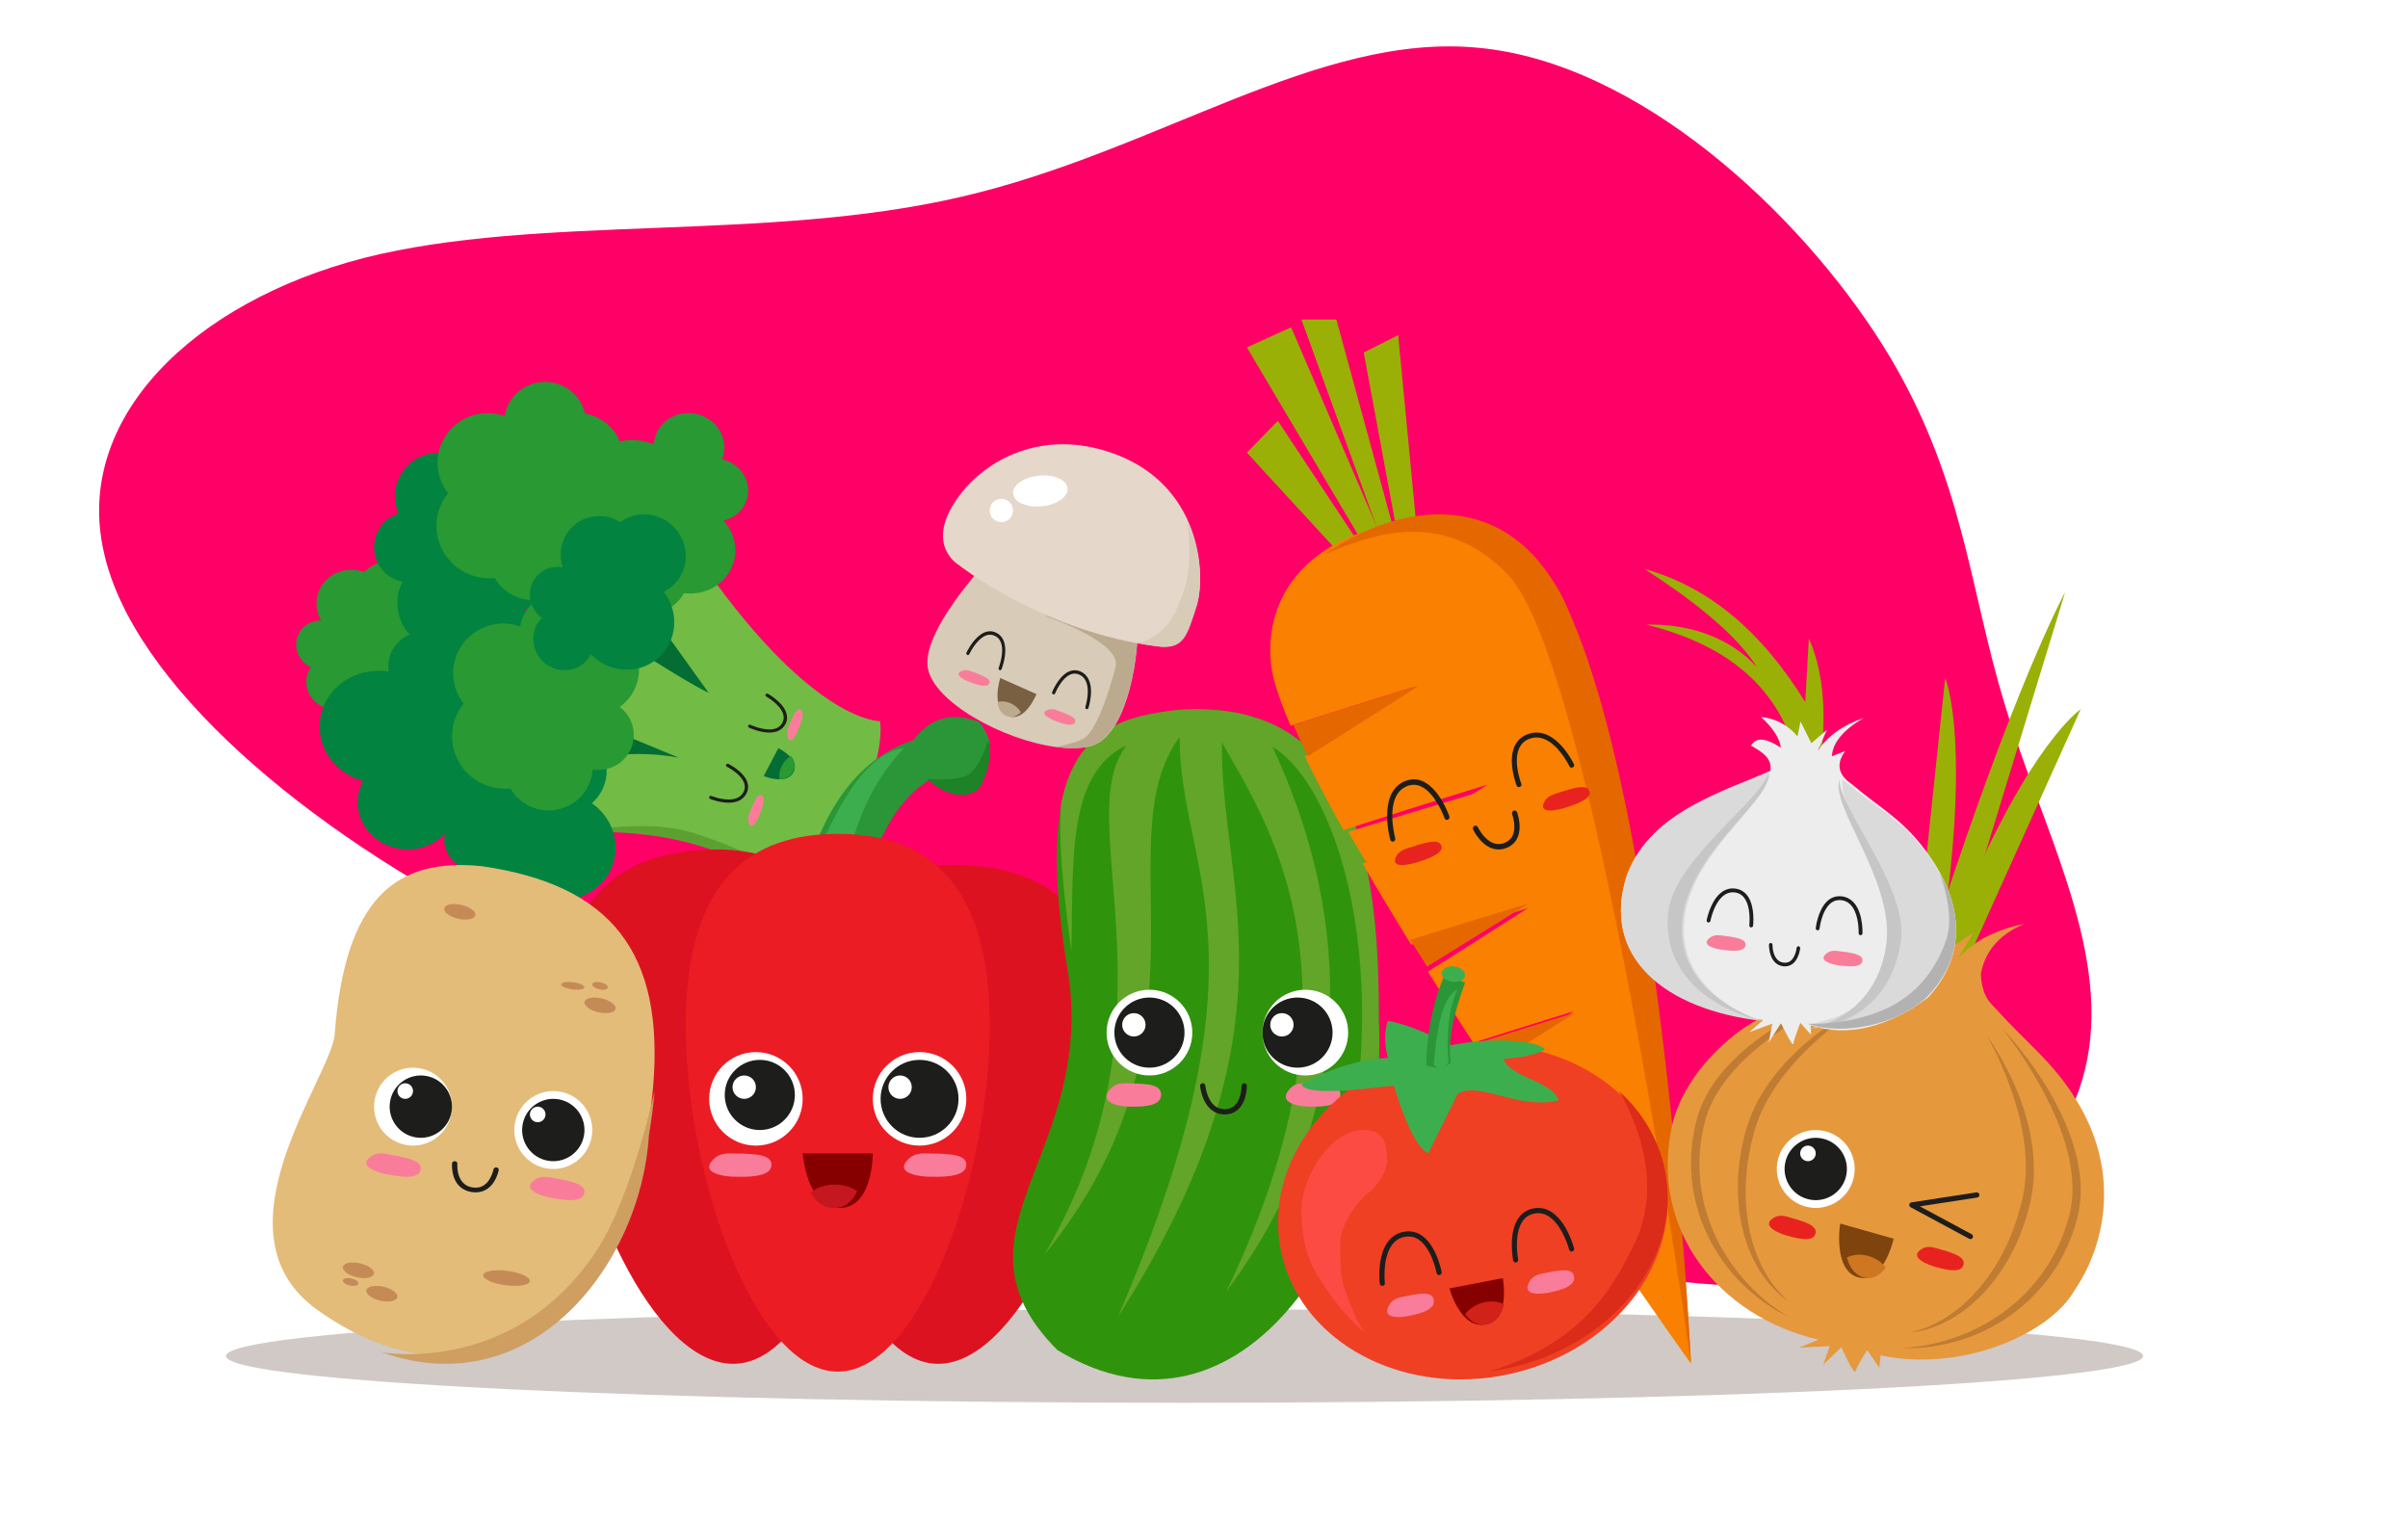 <?xml version="1.0" encoding="UTF-8"?>
<svg width="309px" height="195px" viewBox="0 0 309 195" version="1.1" xmlns="http://www.w3.org/2000/svg" xmlns:xlink="http://www.w3.org/1999/xlink">
    <title>veggies</title>
    <defs>
        <filter id="filter-1">
            <feColorMatrix in="SourceGraphic" type="matrix" values="0 0 0 0 0.966 0 0 0 0 1 0 0 0 0 0.913 0 0 0 1 0"></feColorMatrix>
        </filter>
    </defs>
    <g id="veggies" stroke="none" stroke-width="1" fill="none" fill-rule="evenodd">
        <g filter="url(#filter-1)" id="blob-(4)">
            <g transform="translate(148, 71.5) scale(-1, -1) rotate(-165) translate(-148, -71.5) translate(15, -3)">
                <path d="M216.353,23.98 C230.859,37.487 235.158,51.395 243.575,64.702 C251.813,78.109 264.35,90.916 265.424,105.624 C266.499,120.332 256.111,136.841 235.337,143.745 C214.562,150.748 183.221,148.147 152.775,147.447 C122.329,146.746 92.957,147.947 65.019,142.244 C37.08,136.541 10.575,124.034 2.694,108.626 C-5.365,93.217 5.381,74.807 25.26,63.601 C45.319,52.395 74.69,48.293 97.256,36.187 C120.001,24.08 135.94,3.969 156.357,0.567 C176.773,-2.934 201.667,10.373 216.353,23.98 Z" id="Path" fill="#FF0066" fill-rule="nonzero"></path>
            </g>
        </g>
        <path d="M152,180 C84.069,180 29,177.314 29,174 C29,170.687 84.069,168 152,168 C219.93,168 275,170.687 275,174 C275,177.314 219.93,180 152,180" id="Fill-1" fill="#D0C9C6"></path>
        <polyline id="Fill-2" fill="#046D33" points="69 106 73.989 85.249 87.826 71 98 93.937 91.868 104.473 69 106"></polyline>
        <line x1="105.5" y1="111.5" x2="105.5" y2="111.5" id="Fill-3" fill="#046D33"></line>
        <path d="M76.843,106.169 C73.918,106.173 72,106.402 72,106.402 C72,106.402 73.266,98.854 74.951,98.044 C79.762,95.729 87.118,97.221 87.118,97.221 L77.417,93.232 C77.417,93.232 78.821,81.554 82.274,83.758 C89.044,88.083 90.941,88.905 90.941,88.905 L84.345,79.718 L90.566,73 C104.587,92.84 112.923,92.534 112.923,92.534 C112.923,92.534 113.767,96.558 109.857,104.245 C108.355,107.195 106.883,109.316 105.636,110.811 C105.471,111.006 105.312,111.192 105.157,111.367 C103.402,113.342 102.202,114 102.202,114 C102.202,114 100.614,111.508 91.414,108.343 C86.203,106.55 80.664,106.165 76.843,106.169" id="Fill-4" fill="#72BB45"></path>
        <path d="M87.387,106.467 C90.725,107.198 96.919,109.78 100.523,111.774 C103.821,113.6 105.778,111.307 106,111.145 C103.699,114.173 102.154,115 102.154,115 C102.154,115 100.553,112.374 91.275,109.037 C86.021,107.147 80.436,106.742 76.583,106.746 C76.583,106.746 75.337,106.314 76.489,106.274 C78.862,106.193 83.413,105.597 87.387,106.467" id="Fill-5" fill="#5DA032"></path>
        <path d="M45.758,89.529 C45.949,89.248 46.089,88.95 46.184,88.641 L46.308,88.726 C48.906,90.442 52.388,89.822 54.086,87.342 C55.637,85.076 55.157,82.041 53.076,80.228 C53.482,79.935 53.844,79.57 54.14,79.137 C55.556,77.071 54.945,74.237 52.778,72.808 C50.815,71.514 48.252,71.816 46.734,73.416 C44.785,72.689 42.543,73.304 41.361,75.028 C40.399,76.433 40.397,78.197 41.195,79.614 C40.155,79.609 39.145,80.086 38.531,80.98 C37.546,82.42 37.971,84.393 39.481,85.391 C39.614,85.477 39.752,85.552 39.893,85.618 L39.871,85.648 C38.81,87.198 39.267,89.323 40.892,90.393 C42.519,91.466 44.697,91.079 45.758,89.529" id="Fill-6" fill="#289933"></path>
        <path d="M62.498,85 C65.344,85.024 67.668,82.712 67.691,79.842 C67.695,79.279 67.609,78.736 67.448,78.227 C70.556,77.848 72.975,75.191 73,71.949 C73.02,69.394 71.548,67.182 69.408,66.147 C69.501,65.707 69.552,65.252 69.555,64.785 C69.584,61.066 66.62,58.03 62.938,58 C61.601,57.99 60.355,58.378 59.306,59.052 C58.436,58.462 57.391,58.113 56.266,58.106 C53.204,58.081 50.704,60.565 50.681,63.653 C50.675,64.453 50.835,65.212 51.13,65.902 C49.33,66.473 48.016,68.164 48,70.171 C47.985,72.392 49.558,74.248 51.647,74.641 C51.235,75.447 50.998,76.357 50.989,77.326 C50.964,80.614 53.584,83.299 56.844,83.325 C57.435,83.33 58.005,83.246 58.545,83.086 C59.481,84.244 60.902,84.988 62.498,85" id="Fill-7" fill="#038340"></path>
        <path d="M67.835,115.756 C68.043,115.377 68.184,114.981 68.263,114.578 C68.32,114.609 68.374,114.64 68.43,114.67 C71.978,116.513 76.347,115.288 78.188,111.939 C79.868,108.876 78.854,105.095 75.954,103.064 C76.434,102.64 76.851,102.136 77.171,101.549 C78.705,98.757 77.55,95.25 74.592,93.714 C71.916,92.325 68.68,93.03 66.952,95.246 C64.366,94.571 61.582,95.632 60.299,97.964 C59.258,99.861 59.489,102.096 60.695,103.787 C59.365,103.912 58.135,104.643 57.473,105.852 C56.404,107.797 57.208,110.242 59.27,111.311 C59.451,111.406 59.637,111.482 59.825,111.549 L59.801,111.587 C58.65,113.682 59.517,116.314 61.735,117.463 C63.954,118.616 66.684,117.851 67.835,115.756" id="Fill-8" fill="#038340"></path>
        <path d="M84.167,55.773 C84.013,56.179 83.927,56.591 83.902,57.003 C83.843,56.979 83.784,56.956 83.725,56.933 C79.968,55.549 75.812,57.326 74.44,60.901 C73.188,64.168 74.698,67.807 77.839,69.462 C77.418,69.944 77.076,70.502 76.837,71.127 C75.694,74.106 77.306,77.457 80.438,78.608 C83.272,79.653 86.378,78.537 87.79,76.105 C90.439,76.449 93.05,75.036 94.004,72.548 C94.782,70.525 94.252,68.325 92.832,66.795 C94.132,66.5 95.25,65.615 95.744,64.325 C96.54,62.249 95.417,59.915 93.236,59.112 C93.043,59.041 92.848,58.988 92.654,58.945 L92.672,58.905 C93.53,56.669 92.321,54.158 89.974,53.294 C87.623,52.429 85.025,53.538 84.167,55.773" id="Fill-9" fill="#289933"></path>
        <path d="M72.325,49.569 C69.742,48.265 66.578,49.277 65.259,51.83 C65,52.331 64.833,52.853 64.749,53.381 C61.745,52.317 58.338,53.595 56.849,56.479 C55.675,58.749 56.013,61.389 57.497,63.278 C57.213,63.628 56.961,64.012 56.745,64.426 C55.037,67.732 56.364,71.781 59.709,73.47 C60.921,74.082 62.232,74.298 63.493,74.17 C64.019,75.09 64.814,75.871 65.836,76.388 C68.613,77.79 72.015,76.703 73.435,73.956 C73.801,73.246 73.999,72.495 74.043,71.748 C75.942,72.05 77.904,71.135 78.827,69.35 C79.847,67.375 79.252,65.007 77.526,63.713 C78.267,63.181 78.895,62.475 79.34,61.614 C80.852,58.691 79.679,55.11 76.72,53.617 C76.184,53.345 75.626,53.163 75.062,53.063 C74.732,51.607 73.774,50.301 72.325,49.569" id="Fill-10" fill="#289933"></path>
        <path d="M49.87,84.868 C49.807,85.315 49.815,85.754 49.887,86.178 C49.82,86.168 49.754,86.157 49.686,86.148 C45.496,85.579 41.639,88.317 41.07,92.26 C40.551,95.867 42.963,99.232 46.583,100.214 C46.266,100.797 46.045,101.441 45.947,102.131 C45.471,105.418 47.92,108.466 51.413,108.938 C54.575,109.367 57.507,107.537 58.387,104.748 C61.194,104.503 63.546,102.482 63.943,99.738 C64.264,97.504 63.203,95.386 61.383,94.145 C62.65,93.553 63.591,92.404 63.795,90.982 C64.125,88.69 62.42,86.567 59.986,86.238 C59.772,86.208 59.558,86.197 59.348,86.197 L59.357,86.153 C59.713,83.686 57.876,81.399 55.257,81.046 C52.637,80.693 50.225,82.403 49.87,84.868" id="Fill-11" fill="#038340"></path>
        <path d="M74.325,76.569 C71.742,75.265 68.579,76.278 67.26,78.831 C67.001,79.331 66.833,79.853 66.749,80.38 C63.746,79.317 60.338,80.596 58.848,83.478 C57.675,85.749 58.014,88.388 59.497,90.278 C59.213,90.629 58.96,91.012 58.746,91.427 C57.037,94.732 58.363,98.781 61.708,100.47 C62.921,101.082 64.233,101.299 65.493,101.17 C66.018,102.089 66.813,102.871 67.836,103.388 C70.614,104.791 74.015,103.701 75.434,100.956 C75.801,100.247 75.998,99.495 76.044,98.747 C77.943,99.05 79.904,98.133 80.827,96.349 C81.847,94.374 81.252,92.007 79.526,90.714 C80.267,90.18 80.896,89.475 81.341,88.615 C82.851,85.691 81.679,82.11 78.721,80.617 C78.184,80.345 77.626,80.163 77.06,80.062 C76.732,78.606 75.774,77.301 74.325,76.569" id="Fill-12" fill="#289933"></path>
        <path d="M75.176,84.866 C75.445,84.591 75.662,84.284 75.83,83.955 L75.948,84.076 C78.452,86.53 82.413,86.546 84.796,84.114 C86.975,81.888 87.078,78.385 85.164,75.926 C85.673,75.68 86.147,75.347 86.562,74.919 C88.55,72.891 88.466,69.589 86.378,67.543 C84.489,65.691 81.604,65.505 79.601,66.991 C77.608,65.776 75.013,66.009 73.352,67.701 C72.004,69.081 71.634,71.061 72.218,72.811 C71.073,72.594 69.862,72.923 69.003,73.801 C67.618,75.214 67.675,77.515 69.129,78.942 C69.259,79.067 69.395,79.179 69.535,79.282 L69.506,79.31 C68.016,80.83 68.078,83.309 69.643,84.843 C71.21,86.376 73.686,86.387 75.176,84.866" id="Fill-13" fill="#038340"></path>
        <path d="M101.471,92.582 C101.229,93.198 100.875,93.739 101.044,94.448 C101.38,95.865 102.217,94.17 102.439,93.621 C102.64,93.12 103.302,91.634 102.839,91.143 C102.263,90.532 101.727,92.059 101.522,92.444 L101.471,92.582" id="Fill-14" fill="#F97D9A"></path>
        <path d="M96.471,103.584 C96.229,104.197 95.876,104.739 96.044,105.448 C96.381,106.865 97.218,105.171 97.438,104.621 C97.641,104.121 98.301,102.633 97.839,102.142 C97.263,101.532 96.728,103.059 96.522,103.444 L96.471,103.584" id="Fill-15" fill="#F97D9A"></path>
        <path d="M91.129,102.514 C91.143,102.518 92.298,102.998 93.51,103 C93.942,103 94.384,102.938 94.784,102.761 C95.184,102.585 95.541,102.285 95.775,101.837 C95.931,101.542 96.001,101.246 96,100.963 C96,100.516 95.829,100.107 95.588,99.752 C94.86,98.69 93.483,98.032 93.471,98.022 C93.366,97.971 93.238,98.012 93.186,98.114 C93.134,98.215 93.176,98.339 93.281,98.39 C93.281,98.39 93.314,98.407 93.377,98.44 C93.599,98.558 94.164,98.882 94.662,99.336 C95.164,99.79 95.58,100.366 95.576,100.963 C95.576,101.181 95.525,101.408 95.398,101.649 C95.205,102.014 94.934,102.24 94.608,102.386 C94.283,102.531 93.9,102.588 93.51,102.588 C92.962,102.588 92.403,102.475 91.985,102.361 C91.776,102.303 91.602,102.246 91.481,102.203 C91.42,102.183 91.373,102.165 91.341,102.152 L91.294,102.134 C91.186,102.09 91.062,102.139 91.017,102.244 C90.971,102.348 91.022,102.469 91.129,102.514" id="Fill-16" fill="#1D1D1B"></path>
        <path d="M98.323,89.37 C98.323,89.37 98.355,89.388 98.417,89.425 C98.633,89.555 99.183,89.909 99.669,90.388 C100.159,90.868 100.569,91.469 100.566,92.071 C100.565,92.3 100.51,92.533 100.375,92.776 C100.197,93.095 99.959,93.293 99.678,93.421 C99.398,93.548 99.069,93.601 98.725,93.601 C98.153,93.602 97.545,93.455 97.085,93.305 C96.855,93.231 96.661,93.156 96.526,93.1 C96.459,93.073 96.406,93.049 96.37,93.034 L96.317,93.009 C96.211,92.958 96.08,92.997 96.025,93.094 C95.969,93.192 96.011,93.312 96.117,93.363 C96.132,93.368 97.427,93.997 98.725,94 C99.116,94 99.511,93.942 99.87,93.78 C100.229,93.618 100.545,93.349 100.763,92.957 C100.927,92.661 101.001,92.361 101,92.071 C100.995,91.192 100.362,90.443 99.761,89.904 C99.154,89.366 98.557,89.033 98.548,89.029 C98.445,88.972 98.312,89.002 98.25,89.096 C98.188,89.191 98.22,89.313 98.323,89.37" id="Fill-17" fill="#1D1D1B"></path>
        <path d="M98,99.585 C98,99.585 100.932,100.793 101.826,99.088 C102.72,97.386 99.881,96 99.881,96 L98,99.585" id="Fill-18" fill="#046D33"></path>
        <path d="M101.803,98.987 C102.194,98.249 101.954,97.565 101.512,97 C101.053,97.256 100.637,97.672 100.352,98.212 C100.034,98.813 99.937,99.452 100.039,100 C100.752,99.949 101.432,99.689 101.803,98.987" id="Fill-19" fill="#289933"></path>
        <path d="M124.185,99.687 C125.9,99.036 126.958,95.396 127,95.248 C126.763,94.354 126.327,93.49 125.684,92.662 C122.214,91.284 119.388,92.058 117.204,94.977 C110.506,97.156 105.801,103.199 103.086,113.099 C102.453,115.692 105.501,115.516 106.273,117 L110.722,114.874 C112.388,107.464 115.248,102.521 119.302,100.048 C119.302,100.048 122.435,100.351 124.185,99.687" id="Fill-20" fill="#2A9637"></path>
        <path d="M125.811,100.896 C126.942,98.795 127.264,96.832 126.786,95 C126.743,95.153 125.674,98.909 123.939,99.581 C122.168,100.266 119,99.954 119,99.954 C121.529,102.49 124.782,102.504 125.811,100.896" id="Fill-21" fill="#1E8227"></path>
        <path d="M104,111.856 C108.019,101.345 112.019,96.442 116,96 C112.24,99.973 109.7,105.033 108.378,112.332 C106.61,113.361 105.151,113.201 104,111.856" id="Fill-22" fill="#3DAE4E"></path>
        <path d="M110.837,131.121 C112.165,149.319 105.272,174.202 94.586,174.981 C83.9,175.759 73.468,152.139 72.14,133.941 C70.812,115.744 79.091,109.861 89.777,109.081 C100.463,108.303 109.508,112.923 110.837,131.121" id="Fill-23" fill="#DD1221"></path>
        <path d="M141.852,135.248 C140.503,152.892 130.27,175.768 119.866,174.98 C109.46,174.192 102.825,150.04 104.174,132.394 C105.523,114.75 114.346,110.298 124.751,111.086 C135.155,111.874 143.201,117.604 141.852,135.248" id="Fill-24" fill="#DD1221"></path>
        <path d="M127,131.553 C127,150.607 118.269,176 107.5,176 C96.73,176 88,150.607 88,131.553 C88,112.498 96.73,107 107.5,107 C118.269,107 127,112.498 127,131.553" id="Fill-25" fill="#EC1C24"></path>
        <path d="M103,141 C103,144.315 100.314,147 97,147 C93.686,147 91,144.315 91,141 C91,137.686 93.686,135 97,135 C100.314,135 103,137.686 103,141" id="Fill-26" fill="#FFFFFF"></path>
        <path d="M102,140.5 C102,142.986 99.986,145 97.5,145 C95.015,145 93,142.986 93,140.5 C93,138.015 95.015,136 97.5,136 C99.986,136 102,138.015 102,140.5" id="Fill-27" fill="#1D1D1B"></path>
        <path d="M97,139.5 C97,140.328 96.329,141 95.501,141 C94.672,141 94,140.328 94,139.5 C94,138.671 94.672,138 95.501,138 C96.329,138 97,138.671 97,139.5" id="Fill-28" fill="#FFFFFF"></path>
        <path d="M112,140.999 C112,144.313 114.687,147 118,147 C121.315,147 124,144.313 124,140.999 C124,137.686 121.315,135 118,135 C114.687,135 112,137.686 112,140.999" id="Fill-29" fill="#FFFFFF"></path>
        <path d="M113,141 C113,143.761 115.239,146 118,146 C120.762,146 123,143.761 123,141 C123,138.24 120.762,136 118,136 C115.239,136 113,138.24 113,141" id="Fill-30" fill="#1D1D1B"></path>
        <path d="M117,139.5 C117,140.328 116.328,141 115.5,141 C114.671,141 114,140.328 114,139.5 C114,138.671 114.671,138 115.5,138 C116.328,138 117,138.671 117,139.5" id="Fill-31" fill="#FFFFFF"></path>
        <path d="M120.116,148.033 C118.839,148.043 117.563,147.753 116.573,148.723 C114.592,150.66 118.292,150.996 119.439,150.996 C120.484,150.997 123.652,151.135 123.966,149.724 C124.359,147.964 121.258,148.129 120.399,148.023 L120.116,148.033" id="Fill-32" fill="#F97D9A"></path>
        <path d="M95.116,148.033 C93.839,148.043 92.564,147.753 91.573,148.723 C89.592,150.66 93.293,150.996 94.439,150.996 C95.483,150.997 98.651,151.135 98.966,149.724 C99.358,147.964 96.257,148.129 95.399,148.023 L95.116,148.033" id="Fill-33" fill="#F97D9A"></path>
        <path d="M103,148 C103,148 103.496,155 107.774,155 C112.052,155 112,148 112,148 L103,148" id="Fill-34" fill="#870000"></path>
        <path d="M107.031,155 C108.532,155 109.444,154.028 110,152.837 C109.227,152.316 108.224,152 107.127,152 C105.905,152 104.801,152.391 104,153.021 C104.647,154.127 105.608,155 107.031,155" id="Fill-35" fill="#C4171F"></path>
        <path d="M176.92,130.912 C177.145,102.156 169.423,90.199 151.72,91.041 C141.016,92.148 132.169,95.169 136.928,124.01 C141.113,147.987 120.452,157.956 135.69,173.237 C159.557,187.756 178.382,157.404 176.92,130.912" id="Fill-36" fill="#30930C"></path>
        <path d="M163.287,95.834 C172.193,114.803 176.042,140.861 157.34,165.748 C177.038,125.089 161.83,104.508 156.808,95.251 C156.453,113.518 167.379,131.516 143.44,169 C163.8,121.893 151.353,111.83 151.368,94.562 C141.549,107.946 157.138,132.621 134,161.029 C152.151,129.962 137.1,105.073 144.584,95.626 C136.812,99.229 137.76,110.78 137.481,122.08 C136.279,113.271 135.816,107.394 136.171,103.089 C138.115,93.386 144.481,91.781 151.692,91.041 C169.415,90.203 177.145,102.096 176.92,130.701 C177.405,139.434 175.657,148.588 172.237,156.402 C171.509,157.546 170.756,158.655 169.982,159.717 C180.344,127.349 171.988,100.979 163.287,95.834" id="Fill-37" fill="#62A528"></path>
        <path d="M153,132.501 C153,135.538 150.538,138 147.5,138 C144.463,138 142,135.538 142,132.501 C142,129.463 144.463,127 147.5,127 C150.538,127 153,129.463 153,132.501" id="Fill-38" fill="#FFFFFF"></path>
        <path d="M152,132.501 C152,134.986 149.985,137 147.5,137 C145.015,137 143,134.986 143,132.501 C143,130.014 145.015,128 147.5,128 C149.985,128 152,130.014 152,132.501" id="Fill-39" fill="#1D1D1B"></path>
        <path d="M147,131.5 C147,132.328 146.328,133 145.499,133 C144.671,133 144,132.328 144,131.5 C144,130.672 144.671,130 145.499,130 C146.328,130 147,130.672 147,131.5" id="Fill-40" fill="#FFFFFF"></path>
        <path d="M162,132.499 C162,135.537 164.462,138 167.5,138 C170.537,138 173,135.537 173,132.499 C173,129.462 170.537,127 167.5,127 C164.462,127 162,129.462 162,132.499" id="Fill-41" fill="#FFFFFF"></path>
        <path d="M162,132.501 C162,134.986 164.014,137 166.5,137 C168.986,137 171,134.986 171,132.501 C171,130.015 168.986,128 166.5,128 C164.014,128 162,130.015 162,132.501" id="Fill-42" fill="#1D1D1B"></path>
        <path d="M166,131.5 C166,132.328 165.328,133 164.499,133 C163.672,133 163,132.328 163,131.5 C163,130.672 163.672,130 164.499,130 C165.328,130 166,130.672 166,131.5" id="Fill-43" fill="#FFFFFF"></path>
        <path d="M154.001,139.364 C154.004,139.386 154.077,140.246 154.495,141.142 C154.705,141.589 155.003,142.048 155.439,142.404 C155.874,142.761 156.455,143.002 157.162,143 C157.853,143.002 158.41,142.771 158.815,142.421 C159.425,141.895 159.706,141.151 159.852,140.535 C159.995,139.917 160,139.414 160,139.34 L159.747,139.34 L159.999,139.357 L160,139.34 L159.747,139.34 L159.999,139.357 C160.012,139.173 159.871,139.013 159.686,139.001 C159.5,138.989 159.34,139.128 159.328,139.313 L159.327,139.34 C159.328,139.394 159.317,140.196 159.026,140.939 C158.882,141.311 158.67,141.663 158.377,141.913 C158.081,142.163 157.708,142.328 157.162,142.331 C156.604,142.329 156.198,142.154 155.865,141.886 C155.369,141.485 155.057,140.84 154.884,140.288 C154.796,140.013 154.743,139.763 154.711,139.584 C154.696,139.495 154.686,139.423 154.679,139.375 L154.673,139.32 L154.671,139.306 C154.655,139.121 154.492,138.985 154.307,139.002 C154.122,139.018 153.985,139.18 154.001,139.364" id="Fill-44" fill="#1D1D1B"></path>
        <path d="M168.601,139.033 C167.484,139.043 166.368,138.754 165.502,139.722 C163.768,141.659 167.006,141.994 168.009,141.996 C168.922,141.997 171.695,142.133 171.97,140.724 C172.314,138.964 169.6,139.128 168.849,139.022 L168.601,139.033" id="Fill-45" fill="#F97D9A"></path>
        <path d="M145.601,139.033 C144.484,139.043 143.367,138.754 142.502,139.722 C140.768,141.659 144.005,141.994 145.009,141.996 C145.922,141.997 148.695,142.133 148.97,140.724 C149.314,138.964 146.6,139.128 145.849,139.022 L145.601,139.033" id="Fill-46" fill="#F97D9A"></path>
        <polyline id="Fill-47" fill="#9AB006" points="172.805 72 160 58.08 163.978 54 175 70.645 173.224 71.853"></polyline>
        <polyline id="Fill-48" fill="#9AB006" points="178 70.672 165.682 42 160 44.578 175.676 71 178 70.672"></polyline>
        <polyline id="Fill-49" fill="#9AB006" points="177.281 69.312 167 41 171.484 41 179 68.534 177.611 70"></polyline>
        <polyline id="Fill-50" fill="#9AB006" points="175 45.235 179.417 43 182 70 179.377 68.883 175 45.235"></polyline>
        <path d="M163.054,84.849 C163.204,86.835 164.126,89.682 165.612,93.123 C175.123,90.082 181.512,88.124 181.512,88.124 C181.512,88.124 175.783,91.82 167.425,97.058 C168.83,99.95 170.503,103.127 172.398,106.511 C183.32,102.994 190.897,100.678 190.897,100.678 C190.897,100.678 184.255,104.956 174.858,110.828 C176.804,114.188 178.896,117.67 181.091,121.224 C190.082,118.352 196.074,116.519 196.074,116.519 C196.074,116.519 190.899,119.854 183.229,124.672 C185.133,127.716 187.087,130.771 189.047,133.804 C196.867,131.315 201.946,129.761 201.946,129.761 C201.946,129.761 197.588,132.57 190.953,136.75 C193.057,139.975 195.148,143.142 197.187,146.197 C203.052,144.344 206.715,143.224 206.715,143.224 C206.715,143.224 203.597,145.229 198.64,148.371 C200.643,151.351 202.569,154.202 204.378,156.851 C209.223,155.326 212.18,154.422 212.18,154.422 C212.18,154.422 209.673,156.04 205.59,158.626 C212.254,168.347 217,175 217,175 C217,175 213.076,104.619 200.745,77.216 C193.332,60.746 161.515,64.834 163.054,84.849" id="Fill-51" fill="#F98000"></path>
        <path d="M205,156.311 C205.426,156.886 205.834,157.442 206.243,158 C210.429,155.54 213,154 213,154 C213,154 209.968,154.86 205,156.311" id="Fill-52" fill="#FF4D1D"></path>
        <path d="M208,143 C208,143 204.156,144.088 198,145.888 C198.512,146.598 199.02,147.301 199.525,148 C204.728,144.948 208,143 208,143" id="Fill-53" fill="#FF4D1D"></path>
        <path d="M202,130 C202,130 196.882,131.557 189,134.049 C189.637,135.038 190.282,136.018 190.921,137 C197.608,132.813 202,130 202,130" id="Fill-54" fill="#FF4D1D"></path>
        <path d="M196,116 C196,116 190.001,117.799 181,120.617 C181.703,121.74 182.417,122.869 183.14,124 C190.819,119.273 196,116 196,116" id="Fill-55" fill="#FF4D1D"></path>
        <path d="M173,106.747 C173.803,108.132 174.652,109.554 175.526,111 C185.178,105.214 192,101 192,101 C192,101 184.218,103.282 173,106.747" id="Fill-56" fill="#F98000"></path>
        <path d="M182,88 C182,88 175.571,89.973 166,93.036 C166.534,94.28 167.15,95.61 167.824,97 C176.235,91.723 182,88 182,88" id="Fill-57" fill="#FF4D1D"></path>
        <path d="M205,156.311 C205.426,156.886 205.834,157.442 206.243,158 C210.429,155.54 213,154 213,154 C213,154 209.968,154.86 205,156.311" id="Fill-58" fill="#E56700"></path>
        <path d="M198,145.888 C198.512,146.598 199.02,147.301 199.525,148 C204.728,144.948 208,143 208,143 C208,143 204.156,144.088 198,145.888" id="Fill-59" fill="#E56700"></path>
        <path d="M189,134.049 C189.637,135.038 190.282,136.018 190.921,137 C197.608,132.813 202,130 202,130 C202,130 196.882,131.557 189,134.049" id="Fill-60" fill="#E56700"></path>
        <path d="M181,120.617 C181.703,121.74 182.417,122.869 183.14,124 C190.819,119.273 196,116 196,116 C196,116 190.001,117.799 181,120.617" id="Fill-61" fill="#E56700"></path>
        <path d="M166,93.036 C166.534,94.28 167.15,95.61 167.824,97 C176.235,91.723 182,88 182,88 C182,88 175.571,89.973 166,93.036" id="Fill-62" fill="#E56700"></path>
        <path d="M200.856,77.458 C193.595,62.082 179.349,64.568 170,71.112 C174.945,69.074 184.937,64.66 193.557,73.791 C204.607,85.495 217,175 217,175 C217,175 213.645,104.541 200.856,77.458" id="Fill-63" fill="#E56700"></path>
        <path d="M189.033,106.443 C189.042,106.461 189.329,107.074 189.87,107.703 C190.142,108.017 190.478,108.337 190.884,108.583 C191.289,108.829 191.768,109.001 192.304,109 C192.621,109 192.956,108.94 193.301,108.806 C193.962,108.553 194.408,108.115 194.663,107.619 C194.921,107.124 195,106.583 195,106.089 C194.998,105.085 194.677,104.244 194.67,104.222 C194.603,104.043 194.407,103.954 194.233,104.024 C194.059,104.093 193.973,104.294 194.04,104.473 L194.042,104.478 C194.069,104.549 194.327,105.293 194.325,106.089 C194.325,106.507 194.255,106.934 194.068,107.292 C193.879,107.649 193.584,107.952 193.062,108.157 C192.789,108.262 192.538,108.306 192.304,108.306 C191.909,108.306 191.552,108.182 191.227,107.985 C190.74,107.691 190.334,107.228 190.059,106.836 C189.922,106.64 189.815,106.464 189.745,106.338 C189.709,106.274 189.683,106.224 189.666,106.19 L189.647,106.152 L189.642,106.142 C189.561,105.969 189.359,105.897 189.191,105.98 C189.023,106.063 188.953,106.271 189.033,106.443" id="Fill-64" fill="#1D1D1B"></path>
        <path d="M200.649,101.52 C199.697,101.846 198.664,101.979 198.19,102.856 C197.242,104.61 200.102,103.9 200.959,103.613 C201.74,103.352 204.147,102.646 203.993,101.652 C203.802,100.411 201.529,101.295 200.858,101.442 L200.649,101.52" id="Fill-65" fill="#E8231F"></path>
        <path d="M181.649,108.52 C180.697,108.846 179.664,108.979 179.19,109.856 C178.243,111.61 181.101,110.9 181.959,110.613 C182.74,110.352 185.147,109.647 184.993,108.652 C184.801,107.411 182.529,108.296 181.857,108.442 L181.649,108.52" id="Fill-66" fill="#E8231F"></path>
        <path d="M201.97,98.057 C201.963,98.043 201.498,97.057 200.679,96.055 C200.27,95.554 199.771,95.048 199.186,94.66 C198.602,94.272 197.923,94 197.174,94 C196.81,94 196.432,94.065 196.048,94.207 C195.253,94.498 194.721,95.024 194.413,95.637 C194.103,96.25 194.001,96.941 194,97.608 C194.003,99.244 194.614,100.78 194.62,100.799 C194.684,100.961 194.869,101.041 195.035,100.979 C195.2,100.916 195.283,100.734 195.219,100.572 L195.195,100.511 C195.086,100.218 194.64,98.906 194.642,97.608 C194.642,97.003 194.738,96.406 194.988,95.917 C195.239,95.427 195.627,95.037 196.275,94.794 C196.589,94.678 196.887,94.629 197.174,94.629 C197.761,94.628 198.315,94.841 198.826,95.18 C199.592,95.686 200.243,96.475 200.691,97.137 C200.916,97.467 201.091,97.766 201.21,97.981 C201.269,98.088 201.314,98.174 201.344,98.233 L201.378,98.3 L201.388,98.32 C201.462,98.478 201.653,98.546 201.814,98.474 C201.975,98.401 202.045,98.214 201.97,98.057" id="Fill-67" fill="#1D1D1B"></path>
        <path d="M179.036,107.548 L179.021,107.492 C178.95,107.22 178.659,105.999 178.66,104.671 C178.659,103.889 178.762,103.075 179.047,102.4 C179.336,101.725 179.784,101.189 180.536,100.884 C180.851,100.758 181.143,100.704 181.42,100.703 C182.005,100.704 182.535,100.946 183.022,101.336 C183.749,101.918 184.345,102.833 184.747,103.6 C184.949,103.984 185.103,104.33 185.206,104.579 C185.258,104.704 185.297,104.804 185.323,104.872 L185.352,104.95 L185.36,104.974 C185.423,105.156 185.613,105.25 185.784,105.183 C185.955,105.115 186.043,104.913 185.979,104.731 C185.974,104.715 185.579,103.569 184.827,102.403 C184.45,101.819 183.984,101.229 183.419,100.774 C182.856,100.32 182.182,99.999 181.42,100 C181.062,100 180.686,100.071 180.303,100.226 C179.378,100.594 178.783,101.304 178.445,102.112 C178.105,102.921 178.001,103.827 178,104.671 C178.001,106.309 178.399,107.729 178.403,107.748 C178.455,107.934 178.639,108.041 178.813,107.985 C178.988,107.93 179.088,107.734 179.036,107.548" id="Fill-68" fill="#1D1D1B"></path>
        <path d="M213.607,150.396 C212.779,146.458 210.719,143.041 207.824,140.361 C202.243,135.192 193.557,132.763 184.609,134.62 C171.019,137.437 161.968,149.072 164.393,160.606 C166.691,171.542 178.486,178.458 191.289,176.739 C191.987,176.645 192.688,176.527 193.391,176.381 C206.98,173.563 216.032,161.929 213.607,150.396" id="Fill-69" fill="#EF4024"></path>
        <path d="M193.129,175.646 C206.891,172.857 216.058,161.345 213.602,149.931 C212.764,146.034 210.677,142.653 207.745,140 C207.745,140 214.542,150.476 209.517,160.026 C207.634,163.604 204.103,172.114 191.001,176 L191,176 C191.707,175.907 192.417,175.79 193.129,175.646" id="Fill-70" fill="#DB2B19"></path>
        <path d="M183.275,148 L187.063,140.321 C190.098,138.746 194.664,142.434 200,141.205 C199.316,138.74 193.594,138.189 192.939,135.868 C195.558,135.683 197.337,135.273 198.275,134.639 C197.475,133.657 192.282,132.937 186.189,134.118 C182.813,132.356 180.102,131.317 178.064,131 C177.638,132.51 177.65,134.093 178.096,135.752 C174.648,135.892 170.95,137.01 167,139.105 C167.565,140.698 174.296,139.784 178.863,139.31 C180.413,144.404 181.883,147.3 183.275,148" id="Fill-71" fill="#3DAE4E"></path>
        <path d="M183,136.666 C183.139,132.191 183.917,128.339 185.443,125 L188,126.099 C186.327,130.639 185.831,133.646 186.178,136.387 C185.07,137.097 184.01,137.191 183,136.666" id="Fill-72" fill="#2A9637"></path>
        <path d="M187.853,125.518 C187.495,125.989 186.6,126.141 185.852,125.856 C185.105,125.57 184.789,124.956 185.148,124.483 C185.505,124.011 186.4,123.858 187.147,124.144 C187.895,124.429 188.21,125.044 187.853,125.518" id="Fill-73" fill="#3DAE4E"></path>
        <path d="M184,136.664 C184.406,130.928 185.406,127.705 187,127 C185.921,129.441 185.544,132.564 185.868,136.369 C185.26,137.097 184.638,137.195 184,136.664" id="Fill-74" fill="#3DAE4E"></path>
        <path d="M175.193,153.37 C176.373,152.608 178.039,150.529 177.999,148.879 C177.931,145.98 177.155,144.972 174.783,145.001 C170.881,145.048 166.89,150.916 167.002,155.683 C167.134,161.196 168.736,163.279 170.628,166.014 C171.655,167.497 173.666,169.95 175.204,171 C175.204,171 174.56,170.468 173.577,168.068 C171.988,164.183 172.054,164.066 171.954,159.89 C171.901,157.554 173.456,155.188 174.794,153.78 L175.193,153.37" id="Fill-75" fill="#FC4B42"></path>
        <path d="M198.866,163.235 C197.907,163.453 196.907,163.419 196.299,164.402 C195.083,166.37 197.912,166.044 198.775,165.856 C199.56,165.685 201.962,165.279 201.999,164.032 C202.047,162.477 199.738,163.127 199.077,163.178 L198.866,163.235" id="Fill-76" fill="#F97D9A"></path>
        <path d="M180.866,166.235 C179.907,166.453 178.908,166.419 178.299,167.402 C177.083,169.37 179.913,169.044 180.774,168.856 C181.56,168.685 183.962,168.28 183.999,167.033 C184.046,165.477 181.738,166.126 181.077,166.178 L180.866,166.235" id="Fill-77" fill="#F97D9A"></path>
        <path d="M201.989,160.172 C201.984,160.156 201.66,158.904 200.939,157.629 C200.577,156.991 200.116,156.344 199.53,155.846 C198.947,155.349 198.224,154.999 197.382,155 C197.179,155 196.97,155.02 196.756,155.062 C196.183,155.174 195.708,155.419 195.335,155.752 C194.774,156.253 194.443,156.934 194.251,157.639 C194.058,158.346 194.001,159.087 194,159.741 C194.001,160.851 194.169,161.717 194.171,161.731 C194.206,161.912 194.378,162.029 194.555,161.994 C194.731,161.958 194.846,161.782 194.811,161.601 L194.804,161.567 C194.775,161.403 194.651,160.652 194.652,159.741 C194.651,158.923 194.754,157.977 195.087,157.222 C195.253,156.844 195.473,156.514 195.762,156.257 C196.052,156.001 196.41,155.811 196.879,155.719 C197.054,155.684 197.221,155.669 197.382,155.669 C198.045,155.669 198.612,155.935 199.115,156.361 C199.867,156.997 200.442,157.998 200.813,158.839 C201,159.259 201.137,159.638 201.227,159.911 C201.272,160.048 201.306,160.157 201.327,160.232 L201.352,160.318 L201.359,160.345 C201.406,160.523 201.584,160.629 201.758,160.581 C201.932,160.534 202.035,160.35 201.989,160.172" id="Fill-78" fill="#1D1D1B"></path>
        <path d="M177.709,164.631 C177.709,164.631 177.707,164.609 177.702,164.562 C177.689,164.42 177.661,164.071 177.661,163.609 C177.66,162.801 177.748,161.646 178.126,160.671 C178.314,160.184 178.571,159.743 178.914,159.403 C179.258,159.064 179.684,158.818 180.247,158.709 C180.423,158.676 180.589,158.661 180.746,158.661 C181.406,158.662 181.941,158.924 182.408,159.347 C183.106,159.98 183.605,160.983 183.912,161.827 C184.067,162.248 184.176,162.63 184.245,162.904 C184.28,163.041 184.305,163.151 184.321,163.226 L184.339,163.312 L184.344,163.339 C184.377,163.518 184.549,163.637 184.729,163.604 C184.908,163.571 185.027,163.399 184.995,163.22 C184.991,163.203 184.762,161.945 184.135,160.66 C183.821,160.018 183.408,159.365 182.854,158.859 C182.303,158.355 181.593,157.998 180.746,158 C180.545,158 180.337,158.02 180.123,158.061 C179.433,158.191 178.874,158.51 178.448,158.935 C177.807,159.573 177.453,160.429 177.251,161.275 C177.049,162.122 177.001,162.968 177,163.609 C177,164.26 177.051,164.699 177.053,164.708 C177.074,164.889 177.238,165.019 177.419,164.998 C177.601,164.977 177.73,164.813 177.709,164.631" id="Fill-79" fill="#1D1D1B"></path>
        <path d="M186,165.325 C186,165.325 187.38,170.577 190.633,169.948 C193.884,169.318 192.841,164 192.841,164 L186,165.325" id="Fill-80" fill="#870000"></path>
        <path d="M190.847,169.94 C192.104,169.661 192.719,168.577 193,167.353 C192.272,167.008 191.383,166.898 190.464,167.102 C189.44,167.33 188.574,167.902 188,168.642 C188.714,169.562 189.654,170.204 190.847,169.94" id="Fill-81" fill="#D12118"></path>
        <path d="M249.607,87 C249.607,87 252.633,93.885 249.766,116.059 C246.898,138.233 245,130.804 245,130.804 L249.607,87" id="Fill-82" fill="#9AB006"></path>
        <path d="M267,91 C267,91 260.477,95.382 251.823,116.096 C243.17,136.81 248.8,131.349 248.8,131.349 L267,91" id="Fill-83" fill="#9AB006"></path>
        <path d="M265,76 C265,76 259.626,85.72 250.751,111.999 C241.876,138.278 248.156,131.106 248.156,131.106 L265,76" id="Fill-84" fill="#9AB006"></path>
        <path d="M266.601,141.428 C263.582,136.319 259.805,133.621 256.245,129.572 L256.12,129.456 C255.672,129.027 255.133,128.342 255.133,128.342 C254.122,126.84 254.201,124.89 254.201,124.89 C254.647,122.604 256.023,120.104 259.791,118.541 C256.154,119.246 253.289,120.746 251.196,123.039 L253.237,119.7 L250.27,121.633 L248.922,117.675 L248.052,120.137 C246.674,117.969 244.75,116.589 242.282,116 C246.111,121.152 243.592,124.283 242.618,125.389 C238.726,126.521 232.234,127.648 226.342,130.439 C222.148,132.359 216.279,137.715 214.648,144.059 C211.438,157.695 220.547,168.928 233.359,171.9 L230.862,172.921 L234.801,172.732 L233.954,175.108 L236.289,172.874 C236.289,172.874 237.938,176.582 238.108,175.921 C238.277,175.261 239.611,173.242 239.611,173.242 L241.157,175.508 L241.332,173.911 C251.633,176.133 263.027,171.188 266.174,165.615 C269.905,160.266 272.299,150.854 266.601,141.428" id="Fill-85" fill="#E6983D"></path>
        <path d="M256.95,132 C256.95,132 257.578,132.626 258.571,133.817 C259.552,135.015 260.939,136.753 262.347,139.017 C263.052,140.148 263.77,141.405 264.429,142.789 C265.089,144.17 265.711,145.671 266.172,147.291 C266.636,148.906 266.971,150.637 266.999,152.427 C267.01,153.321 266.954,154.228 266.804,155.127 C266.724,155.574 266.636,156.027 266.51,156.464 L266.339,157.101 L266.133,157.753 C265.574,159.478 264.78,161.109 263.841,162.62 C262.894,164.127 261.764,165.482 260.545,166.657 C259.336,167.846 258.009,168.822 256.692,169.636 C255.375,170.456 254.037,171.07 252.775,171.544 C251.513,172.022 250.315,172.337 249.244,172.549 C248.173,172.766 247.228,172.877 246.449,172.936 C246.06,172.97 245.712,172.989 245.408,172.99 C245.106,172.999 244.848,173.003 244.639,172.996 C244.223,172.99 244,172.987 244,172.987 C244,172.987 244.222,172.97 244.637,172.938 C245.052,172.907 245.659,172.841 246.425,172.726 C247.191,172.616 248.115,172.442 249.15,172.157 C250.185,171.873 251.332,171.486 252.539,170.969 C253.741,170.444 255.005,169.786 256.251,168.957 C257.493,168.125 258.728,167.139 259.866,165.983 C261.016,164.837 262.043,163.506 262.944,162.071 C263.828,160.628 264.574,159.057 265.093,157.427 L265.29,156.821 L265.466,156.184 C265.588,155.776 265.669,155.365 265.747,154.951 C265.891,154.121 265.95,153.278 265.946,152.44 C265.925,150.763 265.668,149.106 265.248,147.542 C264.414,144.405 263.073,141.628 261.808,139.328 C260.525,137.033 259.308,135.194 258.404,133.944 C257.507,132.689 256.95,132 256.95,132" id="Fill-86" fill="#BF7C32"></path>
        <path d="M255.019,133 C255.019,133 255.46,133.574 256.124,134.654 C256.776,135.737 257.69,137.308 258.55,139.31 C258.981,140.31 259.411,141.413 259.78,142.61 C260.15,143.806 260.486,145.09 260.696,146.448 C260.91,147.803 261.038,149.228 260.99,150.681 C260.971,151.407 260.897,152.138 260.795,152.869 C260.738,153.236 260.667,153.589 260.597,153.968 C260.513,154.32 260.443,154.665 260.349,155.023 C259.977,156.454 259.502,157.836 258.927,159.166 C258.353,160.492 257.665,161.745 256.909,162.899 C255.399,165.209 253.556,167.076 251.754,168.355 C249.953,169.649 248.205,170.317 246.974,170.651 C246.356,170.819 245.857,170.893 245.519,170.94 C245.181,170.979 245,171 245,171 C245,171 245.177,170.959 245.508,170.882 C245.838,170.801 246.315,170.657 246.909,170.448 C248.097,170.029 249.707,169.196 251.369,167.857 C252.194,167.182 253.026,166.379 253.831,165.466 C254.633,164.55 255.386,163.508 256.091,162.386 C256.792,161.261 257.401,160.031 257.952,158.756 C258.495,157.479 258.937,156.123 259.288,154.769 C259.38,154.432 259.458,154.072 259.543,153.726 C259.605,153.398 259.68,153.047 259.735,152.708 C259.836,152.02 259.913,151.33 259.937,150.641 C259.994,149.264 259.927,147.897 259.749,146.585 C259.405,143.955 258.692,141.551 257.973,139.534 C257.242,137.519 256.508,135.876 255.94,134.753 C255.381,133.626 255.019,133 255.019,133" id="Fill-87" fill="#BF7C32"></path>
        <path d="M238,127 C238,127 237.174,127.34 235.771,128.015 C234.366,128.683 232.396,129.718 230.147,131.121 C227.913,132.536 225.378,134.335 223.117,136.687 C221.986,137.859 220.955,139.188 220.121,140.646 C219.711,141.378 219.353,142.144 219.077,142.938 C218.945,143.338 218.818,143.736 218.727,144.151 L218.573,144.791 L218.453,145.415 C218.119,147.088 218.015,148.815 218.095,150.496 C218.195,152.178 218.456,153.828 218.915,155.374 C219.359,156.924 219.971,158.371 220.664,159.686 C221.362,161 222.159,162.172 222.967,163.2 C223.782,164.223 224.607,165.104 225.384,165.84 C226.16,166.579 226.893,167.168 227.516,167.627 C228.136,168.088 228.641,168.433 228.993,168.656 C229.344,168.881 229.532,169 229.532,169 C229.532,169 229.333,168.898 228.962,168.707 C228.774,168.614 228.549,168.489 228.285,168.338 C228.018,168.193 227.72,168.013 227.393,167.799 C226.732,167.38 225.952,166.835 225.111,166.139 C224.268,165.448 223.361,164.607 222.479,163.593 C221.594,162.581 220.71,161.411 219.945,160.072 C219.177,158.737 218.477,157.255 217.987,155.644 C217.481,154.04 217.14,152.32 217.036,150.553 C216.94,148.787 217.032,146.984 217.375,145.21 L217.51,144.542 L217.668,143.903 C217.769,143.46 217.911,143.023 218.058,142.593 C218.363,141.735 218.754,140.916 219.197,140.138 C220.091,138.583 221.229,137.226 222.423,136.031 C223.616,134.831 224.896,133.811 226.151,132.913 C227.405,132.012 228.651,131.252 229.823,130.595 C232.167,129.277 234.236,128.41 235.685,127.825 C237.141,127.251 238,127 238,127" id="Fill-88" fill="#BF7C32"></path>
        <path d="M239,129 C239,129 238.387,129.377 237.362,130.1 C236.332,130.815 234.91,131.907 233.311,133.326 C231.724,134.751 229.956,136.52 228.4,138.659 C227.619,139.724 226.908,140.889 226.3,142.122 C225.991,142.736 225.728,143.376 225.488,144.026 C225.374,144.35 225.271,144.692 225.168,145.008 C225.077,145.352 224.973,145.703 224.892,146.042 C224.55,147.394 224.287,148.789 224.148,150.164 C224.018,151.541 223.96,152.905 224.031,154.221 C224.108,155.536 224.264,156.804 224.523,157.985 C224.787,159.164 225.126,160.26 225.521,161.241 C226.325,163.198 227.326,164.688 228.157,165.616 C228.574,166.079 228.919,166.43 229.167,166.657 C229.419,166.881 229.553,167 229.553,167 C229.553,167 229.405,166.897 229.13,166.703 C228.859,166.502 228.461,166.202 228.004,165.762 C227.094,164.889 225.894,163.478 224.948,161.495 C223.993,159.523 223.284,157.019 223.076,154.283 C222.97,152.916 222.971,151.495 223.106,150.062 C223.241,148.626 223.488,147.192 223.848,145.764 C223.938,145.406 224.041,145.07 224.137,144.723 C224.257,144.357 224.364,144.015 224.49,143.666 C224.751,142.979 225.036,142.303 225.366,141.659 C226.018,140.364 226.81,139.178 227.643,138.092 C228.475,137.003 229.38,136.037 230.273,135.166 C231.165,134.291 232.065,133.529 232.917,132.856 C234.622,131.51 236.166,130.566 237.25,129.926 C238.342,129.295 239,129 239,129" id="Fill-89" fill="#BF7C32"></path>
        <path d="M249.367,160.425 C248.422,160.18 247.533,159.708 246.622,160.25 C244.802,161.337 247.473,162.323 248.319,162.551 C249.09,162.758 251.404,163.489 251.897,162.475 C252.512,161.211 250.192,160.724 249.577,160.473 L249.367,160.425" id="Fill-90" fill="#E8231F"></path>
        <path d="M230.367,156.424 C229.422,156.18 228.532,155.708 227.622,156.25 C225.801,157.336 228.472,158.323 229.319,158.551 C230.09,158.758 232.405,159.489 232.897,158.476 C233.513,157.211 231.192,156.724 230.577,156.473 L230.367,156.424" id="Fill-91" fill="#E8231F"></path>
        <path d="M237.844,151.233 C237.163,153.908 234.442,155.525 231.767,154.844 C229.091,154.163 227.474,151.441 228.156,148.767 C228.837,146.091 231.559,144.474 234.234,145.156 C236.909,145.837 238.526,148.558 237.844,151.233" id="Fill-92" fill="#FFFFFF"></path>
        <path d="M236.876,150.986 C236.33,153.127 234.153,154.42 232.013,153.875 C229.872,153.33 228.58,151.153 229.125,149.013 C229.67,146.873 231.847,145.58 233.987,146.125 C236.127,146.67 237.42,148.846 236.876,150.986" id="Fill-93" fill="#1D1D1B"></path>
        <path d="M232.969,148.246 C232.832,148.782 232.289,149.105 231.754,148.969 C231.218,148.832 230.895,148.288 231.031,147.753 C231.167,147.218 231.712,146.895 232.247,147.031 C232.782,147.167 233.105,147.712 232.969,148.246" id="Fill-94" fill="#FFFFFF"></path>
        <path d="M236.133,157 C236.133,157 235.168,162.976 238.432,163.901 C241.696,164.827 243,158.946 243,158.946 L236.133,157" id="Fill-95" fill="#7F440E"></path>
        <path d="M239.104,163.9 C240.346,164.263 241.298,163.592 242,162.635 C241.466,161.971 240.701,161.439 239.794,161.175 C238.784,160.88 237.791,160.97 237,161.354 C237.311,162.524 237.928,163.556 239.104,163.9" id="Fill-96" fill="#CE7720"></path>
        <path d="M253.622,153.004 L245.28,154.284 C245.139,154.305 245.029,154.416 245.005,154.558 C244.981,154.7 245.049,154.842 245.175,154.909 L252.698,158.961 C252.859,159.047 253.058,158.986 253.143,158.823 C253.228,158.659 253.167,158.457 253.007,158.371 L246.363,154.793 L253.72,153.664 C253.9,153.637 254.023,153.466 253.996,153.284 C253.969,153.102 253.802,152.976 253.622,153.004" id="Fill-97" fill="#1D1D1B"></path>
        <path d="M145.998,80.517 C145.971,78.571 145.816,77.201 145.816,77.201 L128.528,70 C128.528,70 118.298,80.248 119.038,85.589 C119.646,89.972 128.597,94.95 135.536,95.856 C137.06,96.054 138.487,96.056 139.708,95.814 C144.427,94.87 146.062,84.986 145.998,80.517" id="Fill-98" fill="#D8CBB8"></path>
        <path d="M145.998,80.151 L134,79 C134,79 143.733,82.26 143.194,85.452 C143.194,85.452 141.215,93.447 139.075,94.75 C138.224,95.267 136.739,95.576 135.469,95.852 C137.002,96.055 138.439,96.057 139.667,95.809 C144.417,94.843 146.062,84.726 145.998,80.151" id="Fill-99" fill="#BCAA8F"></path>
        <path d="M153.544,77.646 C154.255,75.389 154.33,70.849 152.325,66.579 C150.809,63.352 148.106,60.28 143.589,58.463 C134.327,54.742 126.977,58.799 123.532,63.055 C118.154,69.691 123.015,72.483 123.015,72.483 C123.015,72.483 132.378,79.98 145.776,82.509 C146.63,82.669 147.501,82.811 148.387,82.928 C151.759,83.375 152.248,81.761 153.544,77.646" id="Fill-100" fill="#E5D7CA"></path>
        <path d="M153.556,77.783 C154.248,75.584 154.321,71.16 152.371,67 C153.223,73.852 151.723,76.322 151.149,77.794 C149.525,81.955 146,82.521 146,82.521 C146.831,82.678 147.678,82.816 148.54,82.93 C151.821,83.366 152.295,81.792 153.556,77.783" id="Fill-101" fill="#D8CBB8"></path>
        <path d="M133.81,64.956 C131.885,65.185 130.186,64.495 130.014,63.416 C129.843,62.335 131.265,61.274 133.19,61.044 C135.114,60.814 136.814,61.504 136.986,62.584 C137.157,63.664 135.734,64.726 133.81,64.956" id="Fill-102" fill="#FFFFFF"></path>
        <path d="M129.881,66.085 C129.557,66.848 128.677,67.204 127.914,66.88 C127.152,66.557 126.796,65.677 127.119,64.913 C127.443,64.152 128.323,63.796 129.085,64.119 C129.847,64.443 130.204,65.323 129.881,66.085" id="Fill-103" fill="#FFFFFF"></path>
        <path d="M136.36,91.417 C135.74,91.194 135.18,90.85 134.505,91.071 C133.154,91.516 134.879,92.309 135.434,92.514 C135.94,92.699 137.447,93.319 137.884,92.793 C138.429,92.142 136.894,91.659 136.5,91.462 L136.36,91.417" id="Fill-104" fill="#F97D9A"></path>
        <path d="M125.361,86.418 C124.74,86.194 124.18,85.849 123.505,86.072 C122.154,86.516 123.879,87.31 124.434,87.515 C124.939,87.699 126.448,88.317 126.884,87.795 C127.43,87.142 125.895,86.659 125.5,86.462 L125.361,86.418" id="Fill-105" fill="#F97D9A"></path>
        <path d="M139.668,90.853 C139.671,90.841 139.999,89.841 140,88.734 C140,88.243 139.935,87.728 139.736,87.267 C139.538,86.807 139.194,86.401 138.669,86.169 C138.409,86.053 138.153,86 137.908,86 C137.442,86 137.025,86.19 136.671,86.458 C135.614,87.268 135.026,88.789 135.016,88.804 C134.972,88.914 135.022,89.04 135.127,89.087 C135.233,89.132 135.353,89.08 135.397,88.969 L135.408,88.943 C135.465,88.806 135.747,88.159 136.194,87.56 C136.417,87.26 136.681,86.973 136.971,86.767 C137.261,86.559 137.574,86.433 137.908,86.433 C138.097,86.433 138.295,86.473 138.508,86.567 C138.935,86.759 139.193,87.065 139.36,87.446 C139.526,87.827 139.588,88.283 139.587,88.734 C139.587,89.242 139.51,89.741 139.431,90.11 C139.392,90.294 139.353,90.447 139.324,90.552 C139.31,90.605 139.298,90.646 139.289,90.674 L139.277,90.713 C139.24,90.826 139.298,90.95 139.406,90.988 C139.514,91.027 139.631,90.966 139.668,90.853" id="Fill-106" fill="#1D1D1B"></path>
        <path d="M124.379,83.939 L124.391,83.913 C124.456,83.779 124.776,83.144 125.257,82.555 C125.498,82.262 125.778,81.979 126.082,81.774 C126.386,81.57 126.709,81.443 127.046,81.443 C127.242,81.443 127.443,81.485 127.656,81.585 C128.027,81.76 128.252,82.021 128.397,82.341 C128.541,82.661 128.599,83.047 128.599,83.444 C128.599,83.994 128.489,84.56 128.377,84.986 C128.322,85.198 128.266,85.377 128.224,85.5 C128.203,85.562 128.186,85.611 128.174,85.643 L128.156,85.69 C128.112,85.802 128.159,85.933 128.261,85.982 C128.362,86.03 128.48,85.979 128.524,85.866 C128.528,85.852 128.997,84.669 129,83.444 C129,83.001 128.938,82.549 128.756,82.144 C128.575,81.74 128.268,81.389 127.813,81.177 C127.553,81.055 127.294,81 127.046,81 C126.588,81.001 126.169,81.183 125.804,81.445 C124.712,82.232 124.032,83.724 124.022,83.737 C123.972,83.846 124.011,83.979 124.109,84.035 C124.208,84.091 124.328,84.048 124.379,83.939" id="Fill-107" fill="#1D1D1B"></path>
        <path d="M128.357,87 C128.357,87 127.099,90.855 129.307,91.836 C131.514,92.819 133,89.066 133,89.066 L128.357,87" id="Fill-108" fill="#7A6043"></path>
        <path d="M129.096,91.848 C129.837,92.201 130.484,91.894 131,91.389 C130.724,90.932 130.293,90.527 129.75,90.271 C129.148,89.983 128.524,89.933 128,90.081 C128.096,90.822 128.393,91.515 129.096,91.848" id="Fill-109" fill="#BCAA8F"></path>
        <path d="M83.072,145.187 C83.401,143.221 83.643,141.35 83.798,139.57 C85.306,122.198 78.406,113.552 61.886,111.153 C50.805,109.995 44.259,115.229 42.946,132.721 C42.536,138.182 26.796,158.196 40.776,168.123 C44.909,171.058 48.912,172.794 52.7,173.55 C69.315,176.864 81.801,161.305 83.072,145.187" id="Fill-110" fill="#E3BC79"></path>
        <path d="M83.267,145.709 C83.6,143.711 83.844,141.809 84,140 C83.988,140.035 81.028,153.757 76.482,160.59 C65.82,176.615 49.045,173.514 49,173.521 C68.347,180.383 82.279,162.048 83.267,145.709" id="Fill-111" fill="#CE9F61"></path>
        <path d="M46.127,162.09 C45.025,161.861 44.074,162.083 44.004,162.586 C43.934,163.088 44.771,163.681 45.873,163.91 C46.974,164.138 47.925,163.916 47.996,163.414 C48.066,162.912 47.229,162.319 46.127,162.09" id="Fill-112" fill="#C48B57"></path>
        <path d="M49.127,165.089 C48.025,164.862 47.074,165.084 47.004,165.586 C46.934,166.088 47.771,166.681 48.873,166.91 C49.976,167.139 50.926,166.916 50.996,166.415 C51.066,165.912 50.229,165.319 49.127,165.089" id="Fill-113" fill="#C48B57"></path>
        <path d="M45.063,164.045 C44.512,163.931 44.037,164.041 44.002,164.293 C43.967,164.544 44.385,164.84 44.936,164.955 C45.487,165.069 45.962,164.958 45.998,164.708 C46.033,164.456 45.615,164.159 45.063,164.045" id="Fill-114" fill="#C48B57"></path>
        <path d="M77.127,128.091 C76.025,127.861 75.074,128.083 75.004,128.585 C74.934,129.088 75.77,129.682 76.872,129.91 C77.974,130.139 78.926,129.916 78.996,129.413 C79.066,128.911 78.229,128.318 77.127,128.091" id="Fill-115" fill="#C48B57"></path>
        <path d="M73.595,126.045 C72.769,125.931 72.056,126.042 72.003,126.293 C71.951,126.545 72.578,126.841 73.405,126.955 C74.231,127.069 74.944,126.959 74.997,126.707 C75.049,126.456 74.421,126.159 73.595,126.045" id="Fill-116" fill="#C48B57"></path>
        <path d="M77.064,126.045 C76.512,125.931 76.038,126.041 76.002,126.293 C75.967,126.545 76.385,126.84 76.936,126.954 C77.488,127.07 77.963,126.959 77.998,126.706 C78.033,126.455 77.614,126.16 77.064,126.045" id="Fill-117" fill="#C48B57"></path>
        <path d="M65.191,163.09 C63.537,162.861 62.111,163.084 62.006,163.586 C61.901,164.089 63.156,164.681 64.809,164.91 C66.463,165.138 67.888,164.917 67.994,164.414 C68.099,163.912 66.845,163.319 65.191,163.09" id="Fill-118" fill="#C48B57"></path>
        <path d="M59.125,116.092 C58.024,115.861 57.073,116.079 57.004,116.581 C56.935,117.081 57.773,117.676 58.874,117.907 C59.977,118.14 60.927,117.92 60.996,117.42 C61.065,116.918 60.228,116.323 59.125,116.092" id="Fill-119" fill="#C48B57"></path>
        <path d="M57.928,142.839 C57.464,145.562 54.883,147.392 52.161,146.928 C49.44,146.464 47.608,143.883 48.072,141.161 C48.536,138.439 51.118,136.609 53.839,137.072 C56.561,137.535 58.392,140.118 57.928,142.839" id="Fill-120" fill="#FFFFFF"></path>
        <path d="M57.943,142.671 C57.572,144.849 55.506,146.314 53.329,145.942 C51.152,145.572 49.687,143.506 50.057,141.329 C50.428,139.151 52.494,137.687 54.672,138.057 C56.85,138.427 58.313,140.494 57.943,142.671" id="Fill-121" fill="#1D1D1B"></path>
        <path d="M52.986,140.168 C52.893,140.712 52.376,141.078 51.832,140.986 C51.287,140.893 50.922,140.376 51.014,139.832 C51.107,139.288 51.624,138.921 52.168,139.014 C52.712,139.107 53.079,139.624 52.986,140.168" id="Fill-122" fill="#FFFFFF"></path>
        <path d="M66.072,144.16 C65.608,146.882 67.439,149.464 70.161,149.928 C72.882,150.392 75.465,148.561 75.928,145.84 C76.392,143.118 74.561,140.536 71.84,140.072 C69.117,139.608 66.535,141.44 66.072,144.16" id="Fill-123" fill="#FFFFFF"></path>
        <path d="M67.057,144.328 C66.687,146.505 68.15,148.571 70.328,148.942 C72.505,149.314 74.572,147.85 74.942,145.672 C75.314,143.494 73.849,141.428 71.671,141.058 C69.494,140.686 67.428,142.151 67.057,144.328" id="Fill-124" fill="#1D1D1B"></path>
        <path d="M69.986,143.167 C69.893,143.712 69.376,144.078 68.832,143.986 C68.288,143.893 67.922,143.376 68.014,142.832 C68.107,142.289 68.624,141.921 69.168,142.014 C69.712,142.107 70.079,142.624 69.986,143.167" id="Fill-125" fill="#FFFFFF"></path>
        <path d="M58.01,149.275 C58.01,149.282 58,149.386 58,149.555 C58.002,149.943 58.046,150.675 58.378,151.383 C58.545,151.737 58.787,152.087 59.142,152.373 C59.495,152.659 59.962,152.876 60.541,152.962 C60.712,152.987 60.876,153 61.035,153 C61.651,153.001 62.169,152.808 62.564,152.528 C63.159,152.107 63.504,151.513 63.714,151.028 C63.923,150.542 63.993,150.159 63.996,150.146 C64.026,149.982 63.899,149.828 63.714,149.802 C63.529,149.775 63.354,149.887 63.324,150.05 L63.32,150.073 C63.295,150.197 63.147,150.815 62.782,151.371 C62.602,151.65 62.369,151.911 62.084,152.097 C61.797,152.282 61.465,152.398 61.035,152.4 C60.916,152.4 60.79,152.391 60.655,152.37 C60.198,152.301 59.865,152.142 59.601,151.93 C59.206,151.613 58.969,151.157 58.838,150.704 C58.706,150.253 58.68,149.812 58.681,149.555 C58.681,149.48 58.683,149.421 58.685,149.381 L58.687,149.337 L58.688,149.324 C58.704,149.159 58.564,149.014 58.377,149.001 C58.19,148.987 58.025,149.11 58.01,149.275" id="Fill-126" fill="#1D1D1B"></path>
        <path d="M71.822,151.304 C70.713,151.123 69.649,150.69 68.65,151.366 C66.651,152.718 69.811,153.546 70.805,153.716 C71.71,153.87 74.438,154.451 74.915,153.303 C75.511,151.867 72.798,151.552 72.069,151.335 L71.822,151.304" id="Fill-127" fill="#F97D9A"></path>
        <path d="M50.822,148.304 C49.713,148.123 48.649,147.691 47.65,148.366 C45.651,149.717 48.811,150.546 49.804,150.717 C50.71,150.87 53.438,151.452 53.915,150.302 C54.511,148.868 51.797,148.551 51.069,148.334 L50.822,148.304" id="Fill-128" fill="#F97D9A"></path>
        <path d="M230.007,95.321 C227.402,87.643 221.149,82.587 211.243,80.15 C216.988,80.037 222.03,81.873 225.463,85.618 C222.98,81.679 217.926,77.444 211,73 C219.263,75.296 226.024,80.977 231.656,90.089 L232.112,81.899 C233.768,85.624 234.334,90.326 233.812,96 L230.007,95.321" id="Fill-129" fill="#9AB006"></path>
        <path d="M246.498,108.369 C243.752,104.894 240.692,103.276 237.656,100.639 C237.272,100.384 236.957,100.118 236.711,99.841 C235.813,98.83 235.833,97.674 236.774,96.371 L235.075,97.031 C235.172,95.295 236.531,93.662 239.152,92.13 C236.541,93.014 234.58,94.409 233.268,96.313 L234.435,93.641 L232.443,95.367 L231.047,92.574 L230.655,94.481 C229.418,93.017 227.86,92.189 225.979,92 C227.514,93.408 228.362,94.723 228.521,95.946 C226.578,94.649 225.302,94.562 224.697,95.682 C226.311,96.559 227.414,97.417 227.18,98.907 C221.541,101.596 212.094,103.858 208.84,112.072 C205.211,122.706 213.766,129.456 226.274,130.875 L224.47,132.452 L227.423,131.347 L226.973,133.759 L228.534,131.302 C228.534,131.302 230.061,134.45 230.119,133.945 C230.177,133.439 231.022,131.243 231.022,131.243 L232.393,132.763 L232.359,131.566 C237.062,133.09 242.077,131.905 247.405,128.005 C252.931,122.054 251.658,114.767 246.498,108.369" id="Fill-130" fill="#EDEDED"></path>
        <path d="M226.504,99 L226.47,100 C226.535,99.655 226.549,99.321 226.504,99" id="Fill-131" fill="#DADADA"></path>
        <path d="M216.122,118.316 C216.798,109.763 226.386,103.447 226.983,99.601 L227,99 C222.321,101.103 212.056,103.956 208.832,112.178 C205.237,122.823 213.712,129.58 226.102,131 C226.102,131 215.366,127.879 216.122,118.316" id="Fill-132" fill="#DADADA"></path>
        <path d="M214.046,117.271 C213.135,128.455 226.08,131 226.08,131 C226.08,131 215.083,127.879 215.858,118.316 C216.55,109.763 226.371,103.447 226.983,99.601 C226.983,99.601 226.97,99.305 227,99 C226.379,102.467 214.607,110.381 214.046,117.271" id="Fill-133" fill="#C6C6C6"></path>
        <path d="M248.916,112.075 C249.055,112.436 249.786,114.419 250.036,116.651 C250.062,116.886 250.083,117.123 250.098,117.362 C250.105,117.482 250.11,117.602 250.114,117.722 C250.12,117.901 250.121,118.081 250.118,118.26 C250.121,118.081 250.12,117.901 250.114,117.722 C250.11,117.602 250.105,117.482 250.098,117.362 C250.083,117.123 250.062,116.886 250.036,116.651 C249.786,114.419 249.055,112.436 248.916,112.075 L248.896,112.022 L248.916,112.075 Z M250.095,118.796 C250.103,118.678 250.109,118.559 250.113,118.44 C250.109,118.559 250.103,118.678 250.095,118.796 Z M248.894,112.017 C248.213,110.805 247.38,109.609 246.411,108.443 C243.613,105.003 240.494,103.401 237.399,100.791 C237.007,100.538 236.435,100 236.435,100 C235.871,104.758 244.17,113.439 243.063,121.648 C241.872,130.471 232,131.408 232,131.408 C236.793,132.917 243.623,131.471 247.336,127.883 C251.932,123.076 251.913,117.389 248.894,112.017 L248.894,112.017 Z" id="Fill-134" fill="#DADADA"></path>
        <path d="M243.922,120.776 C242.282,131.956 232,132 232,132 C232,132 240.559,130.956 242.023,121.407 C243.214,113.641 235.643,104.505 235.931,100.594 C235.931,100.594 236.009,100.306 236.049,100 C235.853,103.541 244.932,113.888 243.922,120.776" id="Fill-135" fill="#C6C6C6"></path>
        <path d="M227,121.225 L227,121.261 C227.001,121.407 227.012,122.005 227.238,122.618 C227.351,122.925 227.521,123.238 227.779,123.492 C228.037,123.746 228.388,123.935 228.829,123.986 C228.908,123.995 228.984,124 229.058,124 C229.485,124.001 229.838,123.845 230.103,123.616 C230.502,123.273 230.716,122.789 230.842,122.395 C230.966,122 230.997,121.689 230.999,121.678 C231.012,121.55 230.922,121.435 230.799,121.422 C230.675,121.408 230.564,121.501 230.552,121.63 L230.549,121.648 C230.537,121.748 230.462,122.25 230.233,122.701 C230.119,122.927 229.969,123.138 229.779,123.288 C229.589,123.437 229.362,123.532 229.058,123.534 C229.002,123.534 228.942,123.53 228.88,123.523 C228.531,123.48 228.284,123.343 228.088,123.153 C227.796,122.869 227.629,122.445 227.543,122.062 C227.457,121.68 227.45,121.347 227.45,121.261 L227.45,121.241 C227.454,121.113 227.357,121.005 227.233,121 C227.109,120.996 227.005,121.096 227,121.225" id="Fill-136" fill="#1D1D1B"></path>
        <path d="M236.679,122.143 C235.884,122.059 235.111,121.795 234.428,122.309 C233.062,123.338 235.339,123.801 236.052,123.883 C236.701,123.958 238.661,124.264 238.954,123.435 C239.321,122.401 237.381,122.283 236.855,122.156 L236.679,122.143" id="Fill-137" fill="#F97D9A"></path>
        <path d="M221.678,120.143 C220.884,120.059 220.111,119.794 219.428,120.309 C218.062,121.338 220.339,121.802 221.052,121.882 C221.701,121.957 223.661,122.264 223.954,121.435 C224.321,120.401 222.381,120.283 221.855,120.156 L221.678,120.143" id="Fill-138" fill="#F97D9A"></path>
        <path d="M238.998,119.764 C238.998,119.761 239,119.701 239,119.595 C239,119.196 238.967,118.159 238.631,117.161 C238.462,116.661 238.216,116.168 237.845,115.773 C237.475,115.379 236.972,115.088 236.336,115.017 C236.237,115.006 236.14,115 236.045,115 C235.379,114.998 234.836,115.278 234.43,115.676 C233.817,116.275 233.473,117.127 233.267,117.83 C233.062,118.533 233.002,119.091 233.001,119.1 C232.987,119.235 233.085,119.357 233.22,119.371 C233.355,119.385 233.476,119.288 233.491,119.153 L233.496,119.114 C233.521,118.914 233.659,117.972 234.055,117.106 C234.251,116.672 234.511,116.261 234.838,115.967 C235.167,115.674 235.55,115.493 236.045,115.491 C236.12,115.491 236.199,115.495 236.28,115.505 C236.8,115.566 237.18,115.787 237.486,116.109 C237.943,116.592 238.209,117.322 238.348,118.005 C238.489,118.687 238.508,119.318 238.508,119.595 C238.508,119.693 238.506,119.745 238.506,119.745 C238.501,119.88 238.606,119.995 238.742,120 C238.878,120.005 238.993,119.899 238.998,119.764" id="Fill-139" fill="#1D1D1B"></path>
        <path d="M219.485,118.165 L219.493,118.127 C219.534,117.927 219.747,116.987 220.213,116.12 C220.445,115.687 220.739,115.274 221.094,114.976 C221.451,114.679 221.858,114.496 222.355,114.495 C222.432,114.495 222.511,114.5 222.592,114.509 C223.014,114.559 223.329,114.715 223.582,114.942 C223.961,115.281 224.2,115.8 224.337,116.357 C224.475,116.912 224.511,117.498 224.511,117.946 C224.511,118.179 224.501,118.375 224.492,118.512 C224.487,118.58 224.482,118.634 224.479,118.67 L224.474,118.723 C224.457,118.858 224.553,118.982 224.687,118.998 C224.821,119.015 224.943,118.918 224.959,118.783 C224.96,118.775 225,118.438 225,117.946 C224.999,117.312 224.936,116.421 224.617,115.63 C224.457,115.235 224.231,114.864 223.907,114.572 C223.585,114.281 223.164,114.076 222.649,114.018 C222.549,114.006 222.45,114 222.355,114 C221.69,113.999 221.134,114.274 220.699,114.668 C220.045,115.259 219.632,116.107 219.37,116.807 C219.11,117.508 219.006,118.065 219.004,118.074 C218.979,118.208 219.066,118.338 219.199,118.363 C219.332,118.388 219.46,118.3 219.485,118.166" id="Fill-140" fill="#1D1D1B"></path>
        <path d="M247.336,127.851 C251.932,123.048 251.913,117.367 248.894,112 C248.897,112.005 250.901,117.021 249.778,120.484 C248.653,123.95 246.163,127.724 241.524,129.658 C236.886,131.59 232,131.372 232,131.372 C236.631,132.964 243.623,131.435 247.336,127.851" id="Fill-141" fill="#B2B2B2"></path>
    </g>
</svg>